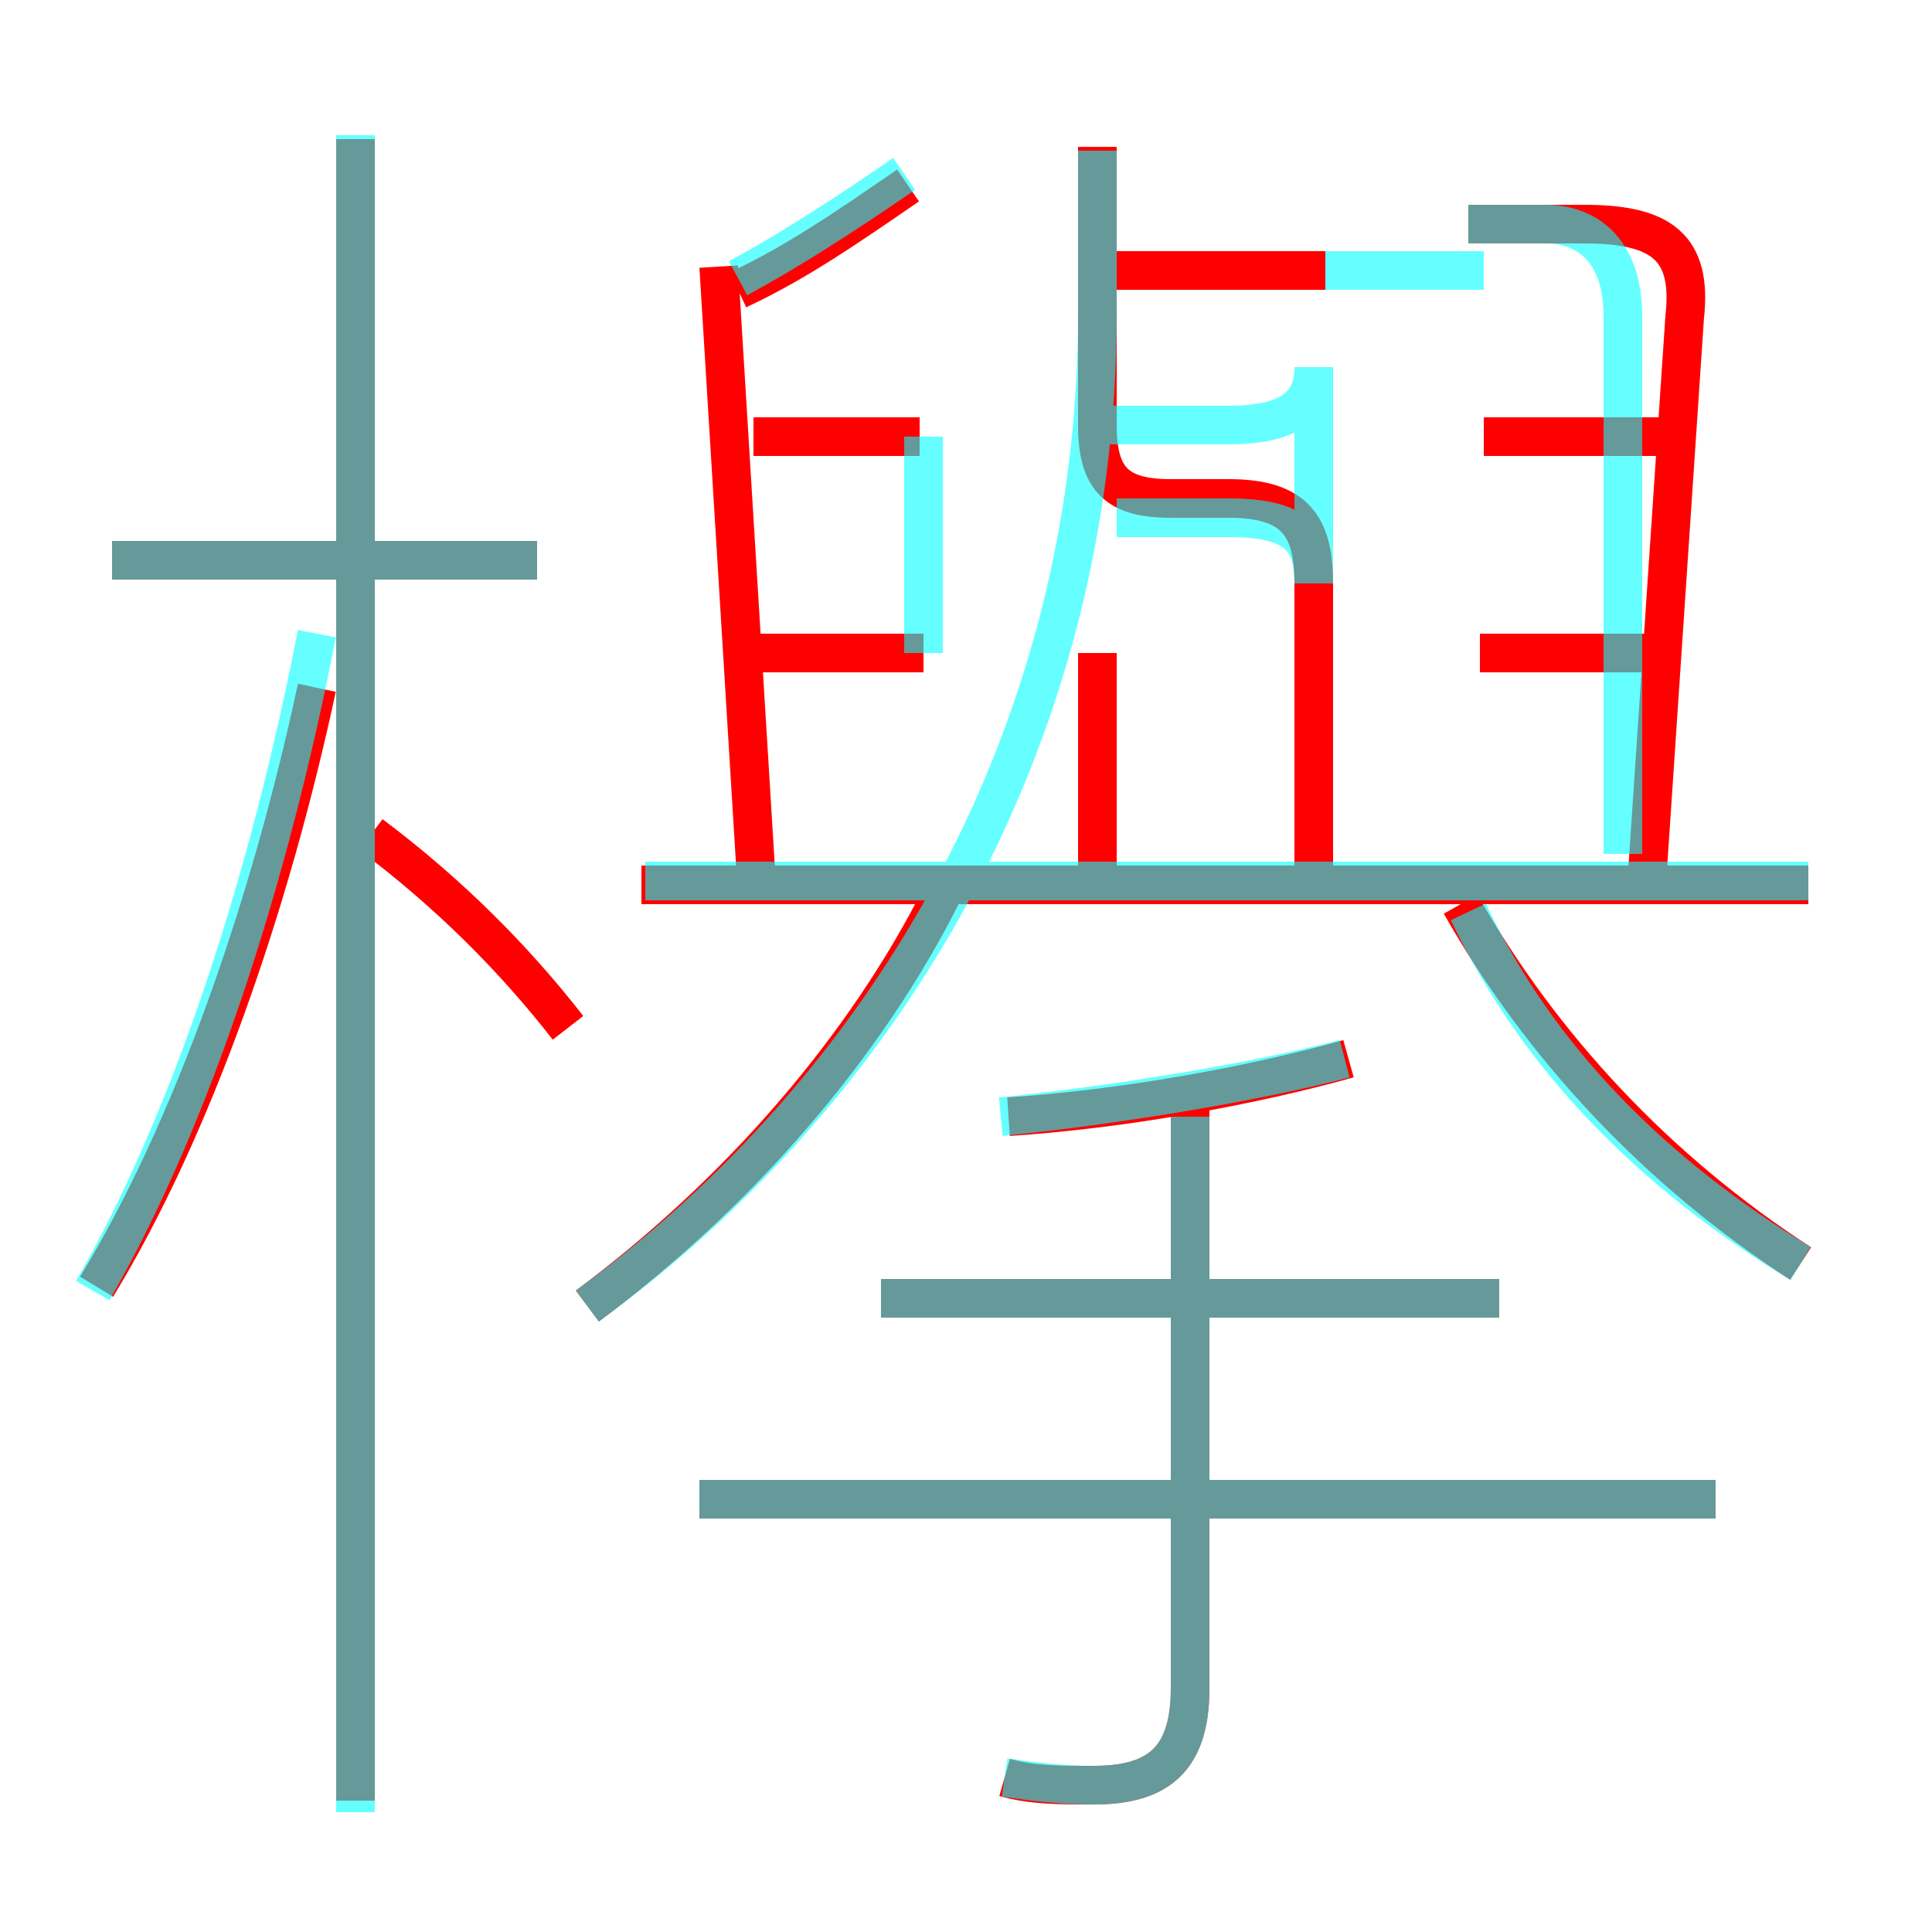 <?xml version='1.0' encoding='utf8'?>
<svg viewBox="0.0 -6.0 50.0 50.0" version="1.1" xmlns="http://www.w3.org/2000/svg">
<rect x="0.0" y="-6.0" width="50.0" height="50.0" fill="#333333" stroke="none"/>
<rect x="-1000" y="-1000" width="2000" height="2000" stroke="white" fill="white"/>
<g style="fill:none;stroke:rgba(255, 0, 0, 1);  stroke-width:1"><path d="M 34.0 -21.2 L 34.0 -28.9 C 34.0 -30.4 33.5 -31.1 31.8 -31.1 L 30.3 -31.1 C 28.9 -31.1 28.4 -31.6 28.4 -33.0 L 28.4 -40.2 M 2.5 -10.7 C 5.0 -14.8 7.0 -20.6 8.2 -26.2 M 14.7 -17.4 C 13.3 -19.2 11.6 -20.9 9.6 -22.4 M 15.2 -10.2 C 19.1 -13.1 22.4 -16.9 24.4 -20.9 M 26.0 2.0 C 26.7 2.2 27.4 2.2 28.3 2.2 C 29.9 2.2 30.8 1.6 30.8 -0.3 L 30.8 -15.3 M 44.4 -5.2 L 18.1 -5.2 M 13.9 -29.5 L 2.9 -29.5 M 38.8 -10.4 L 22.8 -10.4 M 26.1 -15.1 C 29.1 -15.3 32.4 -15.9 34.9 -16.6 M 19.6 -20.8 L 18.6 -37.1 M 23.9 -27.1 L 19.6 -27.1 M 46.8 -21.1 L 16.6 -21.1 M 28.4 -21.6 L 28.4 -27.1 M 23.8 -32.7 L 19.5 -32.7 M 46.6 -11.3 C 42.9 -13.7 39.9 -16.9 37.8 -20.6 M 19.1 -36.5 C 20.6 -37.2 21.9 -38.1 23.5 -39.2 M 42.9 -27.1 L 38.3 -27.1 M 34.3 -37.0 L 28.8 -37.0 M 42.6 -20.9 L 43.6 -35.8 C 43.8 -37.6 43.0 -38.2 41.0 -38.2 L 38.0 -38.2 M 43.0 -32.7 L 38.4 -32.7 M 9.2 2.6 L 9.2 -40.4" transform="translate(0.0 38.0)" />
</g>
<g style="fill:none;stroke:rgba(0, 255, 255, 0.6);  stroke-width:1">
<path d="M 15.2 -10.2 C 22.9 -15.8 28.4 -24.9 28.4 -35.9 L 28.4 -40.1 M 2.4 -10.6 C 5.0 -15.1 7.0 -21.4 8.2 -27.6 M 44.4 -5.2 L 18.1 -5.2 M 26.0 2.0 C 26.7 2.1 27.4 2.2 28.3 2.2 C 29.9 2.2 30.8 1.6 30.8 -0.3 L 30.8 -15.1 M 13.9 -29.5 L 2.9 -29.5 M 38.8 -10.4 L 22.8 -10.4 M 25.9 -15.1 C 28.9 -15.4 32.5 -16.0 34.8 -16.6 M 46.8 -21.2 L 16.7 -21.2 M 23.9 -27.1 L 23.9 -32.7 M 19.1 -36.8 C 20.4 -37.5 21.8 -38.4 23.4 -39.5 M 46.6 -11.3 C 42.8 -13.6 39.8 -16.6 38.0 -20.4 M 42.0 -21.9 L 42.0 -35.8 C 42.0 -37.6 41.0 -38.2 40.0 -38.2 L 38.0 -38.2 M 34.3 -37.0 L 38.4 -37.0 M 42.0 -27.1 L 42.0 -32.7 M 28.4 -33.0 L 31.8 -33.0 C 33.5 -33.0 34.0 -33.6 34.0 -34.5 L 34.0 -28.9 C 34.0 -30.1 33.5 -30.6 31.8 -30.6 L 28.9 -30.6 M 28.4 -39.0 L 28.4 -40.1 M 9.2 2.9 L 9.2 -40.5" transform="translate(0.0 38.0)" />
</g>
</svg>